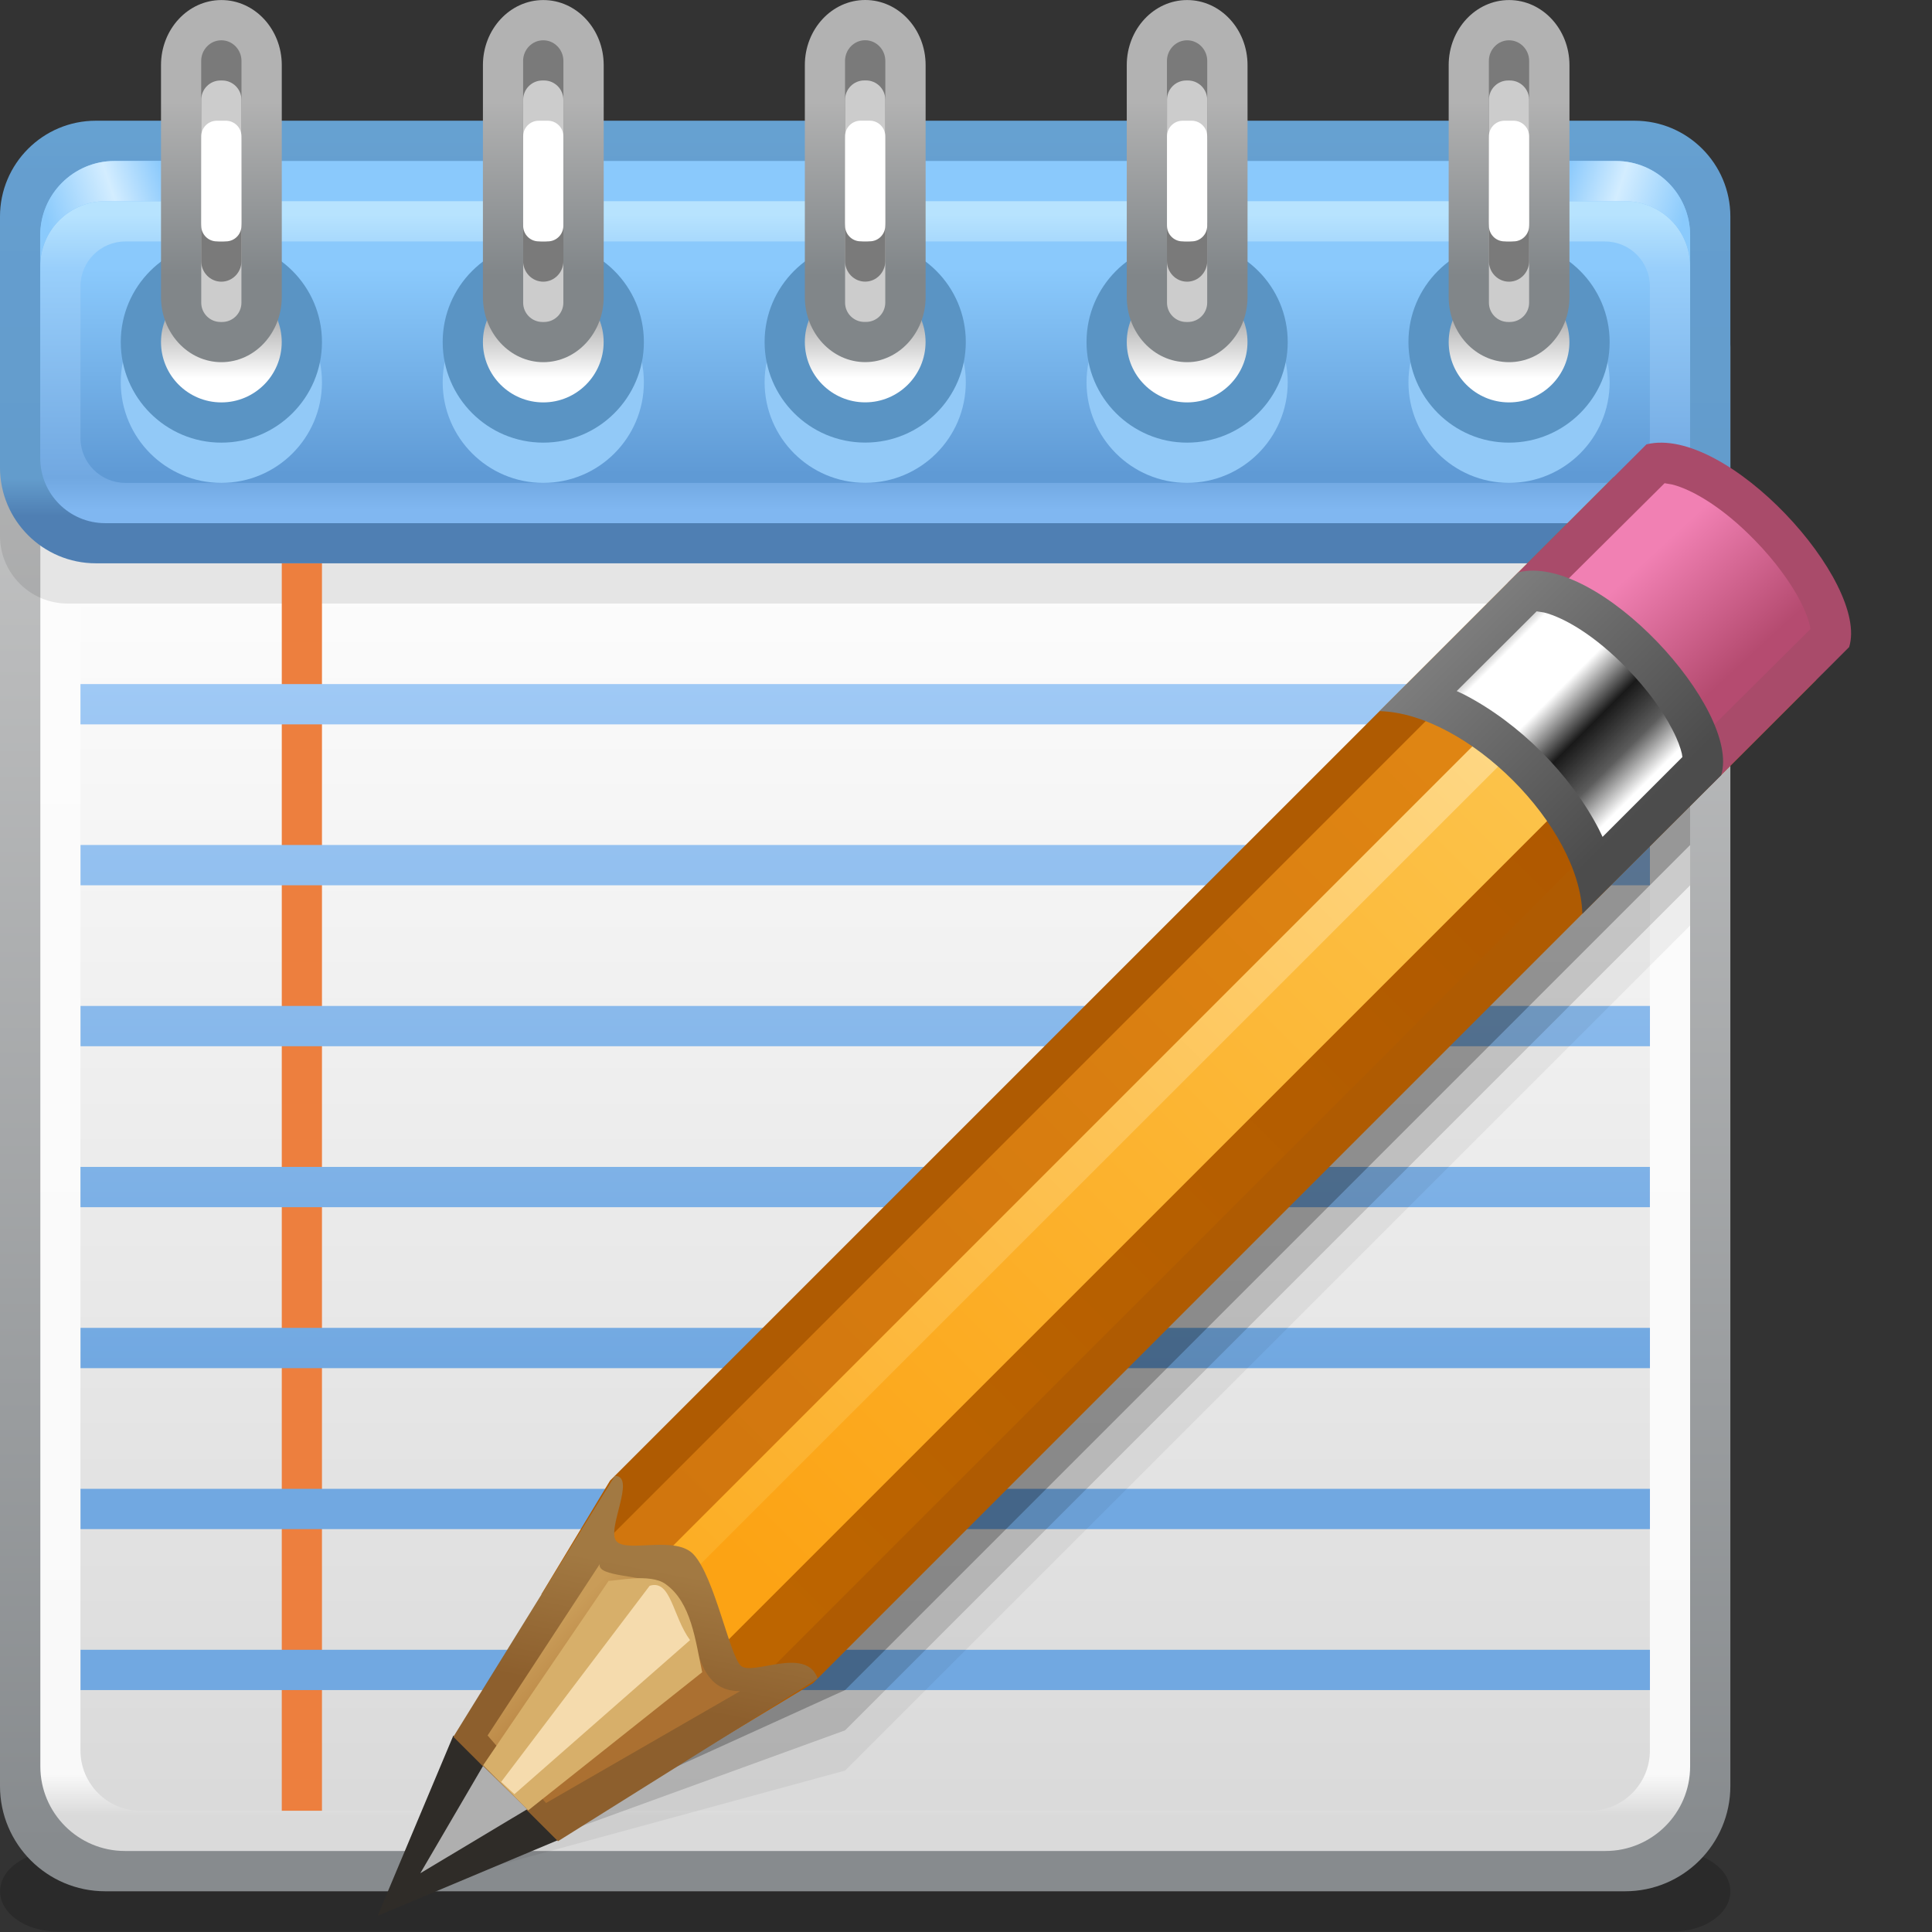 <?xml version="1.0" encoding="UTF-8" standalone="no"?>
<!-- Created with Inkscape (http://www.inkscape.org/) -->

<svg
   xmlns:dc="http://purl.org/dc/elements/1.1/"
   xmlns:cc="http://creativecommons.org/ns#"
   xmlns:rdf="http://www.w3.org/1999/02/22-rdf-syntax-ns#"
   xmlns:svg="http://www.w3.org/2000/svg"
   xmlns="http://www.w3.org/2000/svg"
   xmlns:sodipodi="http://sodipodi.sourceforge.net/DTD/sodipodi-0.dtd"
   xmlns:inkscape="http://www.inkscape.org/namespaces/inkscape"
   width="48"
   height="48"
   id="svg2"
   version="1.1"
   inkscape:version="0.48.3.1 r9886"
   sodipodi:docname="48.svg">
  <rect width="100%" height="100%" fill="#333333" stroke="none"/>
  <defs
     id="defs4">
    <linearGradient
       gradientTransform="matrix(-0.707,0.707,-0.707,-0.707,31.403,21.388)"
       y2="0"
       x2="4.156"
       y1="0"
       x1="0"
       gradientUnits="userSpaceOnUse"
       id="LinearGradient_28">
      <stop
         id="stop14756"
         stop-color="#ffffff"
         offset="0" />
      <stop
         id="stop14758"
         stop-color="#5c5c5c"
         offset="0.167" />
      <stop
         id="stop14760"
         stop-color="#191919"
         offset="0.357" />
      <stop
         id="stop14762"
         stop-color="#ffffff"
         offset="0.571" />
      <stop
         id="stop14764"
         stop-color="#ffffff"
         offset="0.854" />
      <stop
         id="stop14766"
         stop-color="#616161"
         offset="1" />
    </linearGradient>
    <linearGradient
       gradientTransform="matrix(0.707,-0.708,0.708,0.707,27.261,23.544)"
       y2="0"
       x2="4.752"
       y1="0"
       x1="0"
       gradientUnits="userSpaceOnUse"
       id="LinearGradient_27-13">
      <stop
         id="stop14751"
         stop-color="#7d7d7d"
         offset="0" />
      <stop
         id="stop14753"
         stop-color="#4c4c4c"
         offset="1" />
    </linearGradient>
    <linearGradient
       gradientTransform="matrix(0.677,-0.736,0.736,0.677,31.391,25.534)"
       y2="0"
       x2="2.644"
       y1="0"
       x1="0"
       gradientUnits="userSpaceOnUse"
       id="LinearGradient_26-4">
      <stop
         id="stop14746"
         stop-color="#f180b3"
         offset="0" />
      <stop
         id="stop14748"
         stop-color="#b54b70"
         offset="1" />
    </linearGradient>
    <linearGradient
       gradientTransform="matrix(-0.707,0.707,-0.707,-0.707,12.533,4.194)"
       y2="0"
       x2="2.081"
       y1="0"
       x1="0"
       gradientUnits="userSpaceOnUse"
       id="LinearGradient_25-5">
      <stop
         id="stop14741"
         stop-color="#ab7031"
         offset="0" />
      <stop
         id="stop14743"
         stop-color="#c99c58"
         offset="1" />
    </linearGradient>
    <linearGradient
       gradientTransform="matrix(-0.139,-0.99,0.983,-0.19,13.693,6.616)"
       y2="0"
       x2="2.466"
       y1="0"
       x1="0"
       gradientUnits="userSpaceOnUse"
       id="LinearGradient_24-2">
      <stop
         id="stop14736"
         stop-color="#a27942"
         offset="0" />
      <stop
         id="stop14738"
         stop-color="#8d5f2d"
         offset="1" />
    </linearGradient>
    <linearGradient
       gradientTransform="matrix(-0.707,-0.707,0.707,-0.707,31.204,26.094)"
       y2="0"
       x2="25.593"
       y1="0"
       x1="0"
       gradientUnits="userSpaceOnUse"
       id="LinearGradient_23-9">
      <stop
         id="stop14731"
         stop-color="#e38914"
         offset="0" />
      <stop
         id="stop14733"
         stop-color="#d1760e"
         offset="1" />
    </linearGradient>
    <linearGradient
       gradientTransform="translate(32.497,25.995)"
       y2="-19.091"
       x2="-19.093"
       y1="0"
       x1="0"
       gradientUnits="userSpaceOnUse"
       id="LinearGradient_22-5">
      <stop
         id="stop14726"
         stop-color="#ffe29c"
         offset="0" />
      <stop
         id="stop14728"
         stop-color="#fcad23"
         offset="1" />
    </linearGradient>
    <linearGradient
       gradientTransform="matrix(-0.708,-0.706,0.706,-0.708,33.144,25.449)"
       y2="0"
       x2="26.297"
       y1="0"
       x1="0"
       gradientUnits="userSpaceOnUse"
       id="LinearGradient_21-8">
      <stop
         id="stop14721"
         stop-color="#fccb58"
         offset="0" />
      <stop
         id="stop14723"
         stop-color="#fca314"
         offset="1" />
    </linearGradient>
    <linearGradient
       gradientTransform="matrix(-0.707,-0.707,0.707,-0.707,33.68,23.798)"
       y2="0"
       x2="25.873"
       y1="0"
       x1="0"
       gradientUnits="userSpaceOnUse"
       id="LinearGradient_20-4">
      <stop
         id="stop14716"
         stop-color="#ac5600"
         offset="0" />
      <stop
         id="stop14718"
         stop-color="#bd6500"
         offset="1" />
    </linearGradient>
    <linearGradient
       gradientTransform="translate(8.251,23.25)"
       y2="-12.75"
       x2="0"
       y1="0"
       x1="0"
       gradientUnits="userSpaceOnUse"
       id="LinearGradient_19-0">
      <stop
         id="stop14711"
         stop-color="#9fc9f5"
         offset="0" />
      <stop
         id="stop14713"
         stop-color="#71a8e1"
         offset="1" />
    </linearGradient>
    <linearGradient
       gradientTransform="matrix(0,-1,1,0,5.158,34.109)"
       y2="0"
       x2="3.239"
       y1="0"
       x1="0"
       gradientUnits="userSpaceOnUse"
       id="LinearGradient_18-41">
      <stop
         id="stop14706"
         stop-color="#b2b2b2"
         offset="0" />
      <stop
         id="stop14708"
         stop-color="#818689"
         offset="1" />
    </linearGradient>
    <linearGradient
       gradientTransform="translate(4.876,30.75)"
       y2="-1.799"
       x2="0"
       y1="0"
       x1="0"
       gradientUnits="userSpaceOnUse"
       id="LinearGradient_17-3">
      <stop
         id="stop14701"
         stop-color="#7f7f7f"
         offset="0" />
      <stop
         id="stop14703"
         stop-color="#ffffff"
         offset="1" />
    </linearGradient>
    <linearGradient
       gradientTransform="matrix(0,-1,1,0,11.158,34.109)"
       y2="0"
       x2="3.239"
       y1="0"
       x1="0"
       gradientUnits="userSpaceOnUse"
       id="LinearGradient_16-5">
      <stop
         id="stop14696"
         stop-color="#b2b2b2"
         offset="0" />
      <stop
         id="stop14698"
         stop-color="#818689"
         offset="1" />
    </linearGradient>
    <linearGradient
       gradientTransform="translate(10.876,30.75)"
       y2="-1.799"
       x2="0"
       y1="0"
       x1="0"
       gradientUnits="userSpaceOnUse"
       id="LinearGradient_15-90">
      <stop
         id="stop14691"
         stop-color="#7f7f7f"
         offset="0" />
      <stop
         id="stop14693"
         stop-color="#ffffff"
         offset="1" />
    </linearGradient>
    <linearGradient
       gradientTransform="matrix(0,-1,1,0,17.158,34.11)"
       y2="0"
       x2="3.239"
       y1="0"
       x1="0"
       gradientUnits="userSpaceOnUse"
       id="LinearGradient_14-07">
      <stop
         id="stop14686"
         stop-color="#b2b2b2"
         offset="0" />
      <stop
         id="stop14688"
         stop-color="#818689"
         offset="1" />
    </linearGradient>
    <linearGradient
       gradientTransform="translate(16.876,30.751)"
       y2="-1.799"
       x2="0"
       y1="0"
       x1="0"
       gradientUnits="userSpaceOnUse"
       id="LinearGradient_13-085">
      <stop
         id="stop14681"
         stop-color="#7f7f7f"
         offset="0" />
      <stop
         id="stop14683"
         stop-color="#ffffff"
         offset="1" />
    </linearGradient>
    <linearGradient
       gradientTransform="matrix(0,-1,1,0,23.158,34.109)"
       y2="0"
       x2="3.239"
       y1="0"
       x1="0"
       gradientUnits="userSpaceOnUse"
       id="LinearGradient_12-91">
      <stop
         id="stop14676"
         stop-color="#b2b2b2"
         offset="0" />
      <stop
         id="stop14678"
         stop-color="#818689"
         offset="1" />
    </linearGradient>
    <linearGradient
       gradientTransform="translate(22.876,30.75)"
       y2="-1.799"
       x2="0"
       y1="0"
       x1="0"
       gradientUnits="userSpaceOnUse"
       id="LinearGradient_11-25">
      <stop
         id="stop14671"
         stop-color="#7f7f7f"
         offset="0" />
      <stop
         id="stop14673"
         stop-color="#ffffff"
         offset="1" />
    </linearGradient>
    <linearGradient
       gradientTransform="matrix(0,-1,1,0,29.158,34.109)"
       y2="0"
       x2="3.239"
       y1="0"
       x1="0"
       gradientUnits="userSpaceOnUse"
       id="LinearGradient_10-2">
      <stop
         id="stop14666"
         stop-color="#b2b2b2"
         offset="0" />
      <stop
         id="stop14668"
         stop-color="#818689"
         offset="1" />
    </linearGradient>
    <linearGradient
       gradientTransform="translate(28.876,30.75)"
       y2="-1.799"
       x2="0"
       y1="0"
       x1="0"
       gradientUnits="userSpaceOnUse"
       id="LinearGradient_9-807">
      <stop
         id="stop14661"
         stop-color="#7f7f7f"
         offset="0" />
      <stop
         id="stop14663"
         stop-color="#ffffff"
         offset="1" />
    </linearGradient>
    <linearGradient
       gradientTransform="translate(30.001,33)"
       y2="-0.75"
       x2="2.25"
       y1="0"
       x1="0"
       gradientUnits="userSpaceOnUse"
       id="LinearGradient_8-52">
      <stop
         id="stop14654"
         stop-color="#8ac9fc"
         offset="0" />
      <stop
         id="stop14656"
         stop-color="#d3edff"
         offset="0.441" />
      <stop
         id="stop14658"
         stop-color="#8acafc"
         offset="1" />
    </linearGradient>
    <linearGradient
       gradientTransform="matrix(-0.949,-0.316,0.316,-0.949,3.749,33)"
       y2="0"
       x2="2.371"
       y1="0"
       x1="0"
       gradientUnits="userSpaceOnUse"
       id="LinearGradient_7-303">
      <stop
         id="stop14647"
         stop-color="#8ac9fc"
         offset="0" />
      <stop
         id="stop14649"
         stop-color="#d3edff"
         offset="0.441" />
      <stop
         id="stop14651"
         stop-color="#8acafc"
         offset="1" />
    </linearGradient>
    <linearGradient
       gradientTransform="matrix(0,-1,1,0,16.876,30.98)"
       y2="0"
       x2="3.808"
       y1="0"
       x1="0"
       gradientUnits="userSpaceOnUse"
       id="LinearGradient_6-36">
      <stop
         id="stop14642"
         stop-color="#8ac9fc"
         offset="0" />
      <stop
         id="stop14644"
         stop-color="#5f9ad5"
         offset="1" />
    </linearGradient>
    <linearGradient
       gradientTransform="matrix(0,-1,1,0,15.227,32.001)"
       y2="0"
       x2="5.503"
       y1="0"
       x1="0"
       gradientUnits="userSpaceOnUse"
       id="LinearGradient_5-482">
      <stop
         id="stop14633"
         stop-color="#b7e3fe"
         offset="0" />
      <stop
         id="stop14635"
         stop-color="#99cffb"
         offset="0.182" />
      <stop
         id="stop14637"
         stop-color="#71a8e1"
         offset="0.893" />
      <stop
         id="stop14639"
         stop-color="#80b7f1"
         offset="1" />
    </linearGradient>
    <linearGradient
       gradientTransform="matrix(0,-1,1,0,16.874,32.309)"
       y2="0"
       x2="5.08"
       y1="0"
       x1="0"
       gradientUnits="userSpaceOnUse"
       id="LinearGradient_4-17">
      <stop
         id="stop14628"
         stop-color="#8ac9fc"
         offset="0" />
      <stop
         id="stop14630"
         stop-color="#5f9ad5"
         offset="1" />
    </linearGradient>
    <linearGradient
       gradientTransform="matrix(0,-1,1,0,7.539,33.456)"
       y2="0"
       x2="7.073"
       y1="0"
       x1="0"
       gradientUnits="userSpaceOnUse"
       id="LinearGradient_3-22">
      <stop
         id="stop14619"
         stop-color="#66a1d1"
         offset="0" />
      <stop
         id="stop14621"
         stop-color="#659ecf"
         offset="0.102" />
      <stop
         id="stop14623"
         stop-color="#639ccc"
         offset="0.902" />
      <stop
         id="stop14625"
         stop-color="#4f7fb3"
         offset="1" />
    </linearGradient>
    <linearGradient
       gradientTransform="matrix(0,1,-1,0,8.902,2.511)"
       y2="0"
       x2="22.516"
       y1="0"
       x1="0"
       gradientUnits="userSpaceOnUse"
       id="LinearGradient_2-5">
      <stop
         id="stop14614"
         stop-color="#dadada"
         offset="0" />
      <stop
         id="stop14616"
         stop-color="#fcfcfc"
         offset="1" />
    </linearGradient>
    <linearGradient
       gradientTransform="matrix(0,1,-1,0,15.238,2.169)"
       y2="0"
       x2="22.457"
       y1="0"
       x1="0"
       gradientUnits="userSpaceOnUse"
       id="LinearGradient_1-15">
      <stop
         id="stop14607"
         stop-color="#dadada"
         offset="0" />
      <stop
         id="stop14609"
         stop-color="#f9f9f9"
         offset="3.37078645825386E-02" />
      <stop
         id="stop14611"
         stop-color="#fcfcfc"
         offset="1" />
    </linearGradient>
    <linearGradient
       gradientTransform="matrix(0,-1,1,0,13.201,32.075)"
       y2="0"
       x2="30.461"
       y1="0"
       x1="0"
       gradientUnits="userSpaceOnUse"
       id="LinearGradient-03">
      <stop
         id="stop14602"
         stop-color="#cccccc"
         offset="0" />
      <stop
         id="stop14604"
         stop-color="#878b8e"
         offset="1" />
    </linearGradient>
  </defs>
  <sodipodi:namedview
     id="base"
     pagecolor="#ffffff"
     bordercolor="#666666"
     borderopacity="1.0"
     inkscape:pageopacity="0.0"
     inkscape:pageshadow="2"
     inkscape:zoom="5.2161822"
     inkscape:cx="21.772085"
     inkscape:cy="27.02268"
     inkscape:document-units="px"
     inkscape:current-layer="layer1"
     showgrid="false"
     inkscape:snap-page="true"
     inkscape:snap-grids="false"
     inkscape:snap-to-guides="false"
     inkscape:window-width="995"
     inkscape:window-height="665"
     inkscape:window-x="386"
     inkscape:window-y="256"
     inkscape:window-maximized="0">
    <inkscape:grid
       type="xygrid"
       id="grid11920"
       empspacing="5"
       visible="true"
       enabled="true"
       snapvisiblegridlinesonly="true" />
  </sodipodi:namedview>
  <g
     inkscape:label="Layer 1"
     inkscape:groupmode="layer"
     id="layer1"
     transform="translate(0,-1004.362)">
    <g
       style="fill-rule:evenodd;stroke-width:0.501;stroke-linejoin:bevel;overflow:visible"
       id="g15067"
       transform="matrix(1.333,0,0,1.333,-1,1004.362)">
      <g
         transform="scale(1,-1)"
         font-size="16"
         id="Document"
         style="font-size:16px;fill:none;stroke:#000000;font-family:Times New Roman">
        <g
           transform="translate(0,-36)"
           id="Spread">
          <g
             id="MouseOff">
            <g
               id="Group"
               style="stroke:none">
              <g
                 id="Group_1">
                <path
                   id="path14773"
                   stroke-miterlimit="79.84"
                   d="m 0.752,0.75 0,-0.001 C 0.752,0.336 1.231,0 1.819,0 l 30.115,0 c 0.588,0 1.067,0.336 1.067,0.749 l 0,0.001 c 0,0.413 -0.479,0.749 -1.067,0.749 l -30.115,0 C 1.231,1.499 0.752,1.163 0.752,0.75 z"
                   inkscape:connector-curvature="0"
                   style="fill:#000000;fill-opacity:0.18;stroke-width:0.281;marker-start:none;marker-end:none" />
                <path
                   style="fill:url(#LinearGradient-03);stroke-width:0.122;marker-start:none;marker-end:none"
                   id="path14775"
                   stroke-miterlimit="79.84"
                   d="m 0.75,29.539 0,-26.827 C 0.75,1.629 1.629,0.75 2.712,0.75 l 28.327,0 c 1.083,0 1.962,0.879 1.962,1.962 l 0,26.827 c 0,1.083 -0.879,1.962 -1.962,1.962 l -28.327,0 c -1.083,0 -1.962,-0.879 -1.962,-1.962 z"
                   inkscape:connector-curvature="0" />
                <path
                   style="fill:url(#LinearGradient_1-15);stroke-width:0.122;marker-start:none;marker-end:none"
                   id="path14777"
                   stroke-miterlimit="79.84"
                   d="m 1.502,27.674 0,-24.597 c 0,-0.869 0.707,-1.576 1.576,-1.576 l 27.597,0 c 0.869,0 1.576,0.707 1.576,1.576 l 0,24.597 c 0,0.869 -0.707,1.576 -1.576,1.576 l -27.597,0 c -0.869,0 -1.576,-0.707 -1.576,-1.576 z"
                   inkscape:connector-curvature="0" />
                <path
                   style="fill:url(#LinearGradient_2-5);stroke-width:0.122;marker-start:none;marker-end:none"
                   id="path14779"
                   stroke-miterlimit="79.84"
                   d="m 2.25,28.877 0,-25.505 c 0,-0.619 0.504,-1.123 1.123,-1.123 l 27.005,0 c 0.619,0 1.123,0.504 1.123,1.123 l 0,25.505 C 31.501,29.496 30.997,30 30.378,30 L 3.373,30 C 2.754,30 2.25,29.496 2.25,28.877 z"
                   inkscape:connector-curvature="0" />
                <path
                   id="path14781"
                   stroke-miterlimit="79.84"
                   d="m 0.75,28.739 0,-2.727 c 0,-0.696 0.565,-1.261 1.261,-1.261 l 29.729,0 c 0.696,0 1.261,0.565 1.261,1.261 l 0,2.727 C 33.001,29.435 32.436,30 31.74,30 L 2.011,30 C 1.315,30 0.75,29.435 0.75,28.739 z"
                   inkscape:connector-curvature="0"
                   style="fill:#000000;fill-opacity:0.09;stroke-width:0.122;marker-start:none;marker-end:none" />
                <path
                   style="fill:url(#LinearGradient_3-22);stroke-width:0.122;marker-start:none;marker-end:none"
                   id="path14783"
                   stroke-miterlimit="79.84"
                   d="m 0.75,31.964 0,-4.677 c 0,-0.985 0.801,-1.786 1.786,-1.786 l 28.679,0 c 0.985,0 1.786,0.801 1.786,1.786 l 0,4.677 c 0,0.985 -0.801,1.786 -1.786,1.786 l -28.679,0 C 1.551,33.75 0.75,32.949 0.75,31.964 z"
                   inkscape:connector-curvature="0" />
                <path
                   style="fill:url(#LinearGradient_4-17);stroke-width:0.122;marker-start:none;marker-end:none"
                   id="path14785"
                   stroke-miterlimit="79.84"
                   d="m 1.502,31.614 0,-3.227 c 0,-0.765 0.621,-1.386 1.386,-1.386 l 27.977,0 c 0.765,0 1.386,0.621 1.386,1.386 l 0,3.227 C 32.251,32.379 31.63,33 30.865,33 L 2.888,33 C 2.123,33 1.502,32.379 1.502,31.614 z"
                   inkscape:connector-curvature="0" />
                <path
                   style="fill:url(#LinearGradient_5-482);stroke-width:0.122;marker-start:none;marker-end:none"
                   id="path14787"
                   stroke-miterlimit="79.84"
                   d="m 1.5,31.038 0,-3.577 c 0,-0.669 0.543,-1.212 1.212,-1.212 l 28.327,0 c 0.669,0 1.212,0.543 1.212,1.212 l 0,3.577 c 0,0.669 -0.543,1.212 -1.212,1.212 l -28.327,0 C 2.043,32.25 1.5,31.707 1.5,31.038 z"
                   inkscape:connector-curvature="0" />
                <path
                   style="fill:url(#LinearGradient_6-36);stroke-width:0.122;marker-start:none;marker-end:none"
                   id="path14789"
                   stroke-miterlimit="79.84"
                   d="m 2.25,30.663 0,-2.827 C 2.25,27.375 2.625,27 3.086,27 l 27.579,0 c 0.461,0 0.836,0.375 0.836,0.836 l 0,2.827 c 0,0.461 -0.375,0.836 -0.836,0.836 l -27.579,0 c -0.461,0 -0.836,-0.375 -0.836,-0.836 z"
                   inkscape:connector-curvature="0" />
                <path
                   style="fill:url(#LinearGradient_7-303);stroke-width:0.122;marker-start:none;marker-end:none"
                   id="path14791"
                   stroke-miterlimit="79.84"
                   d="m 2.711,32.25 3.287,0 0,0.75 -3.113,0 C 2.12,33 1.499,32.379 1.499,31.614 l 0,-0.576 c 0,0.669 0.543,1.212 1.212,1.212 z"
                   inkscape:connector-curvature="0" />
                <path
                   style="fill:url(#LinearGradient_8-52);stroke-width:0.122;marker-start:none;marker-end:none"
                   id="path14793"
                   stroke-miterlimit="79.84"
                   d="m 31.039,32.25 -3.287,0 0,0.75 3.113,0 c 0.765,0 1.386,-0.621 1.386,-1.386 l 0,-0.576 c 0,0.669 -0.543,1.212 -1.212,1.212 z"
                   inkscape:connector-curvature="0" />
                <g
                   id="Group_2">
                  <path
                     id="path14796"
                     stroke-miterlimit="79.84"
                     d="m 28.876,30.75 c 1.035,0 1.875,-0.84 1.875,-1.875 0,-1.035 -0.84,-1.875 -1.875,-1.875 -1.035,0 -1.875,0.84 -1.875,1.875 0,1.035 0.84,1.875 1.875,1.875 z"
                     inkscape:connector-curvature="0"
                     style="fill:#92c9f7;stroke-width:0.221;marker-start:none;marker-end:none" />
                  <path
                     id="path14798"
                     stroke-miterlimit="79.84"
                     d="m 28.876,31.5 c 1.035,0 1.875,-0.84 1.875,-1.875 0,-1.035 -0.84,-1.875 -1.875,-1.875 -1.035,0 -1.875,0.84 -1.875,1.875 0,1.035 0.84,1.875 1.875,1.875 z"
                     inkscape:connector-curvature="0"
                     style="fill:#5a94c4;stroke-width:0.221;marker-start:none;marker-end:none" />
                  <path
                     style="fill:url(#LinearGradient_9-807);stroke-width:0.245;marker-start:none;marker-end:none"
                     id="path14800"
                     stroke-miterlimit="79.84"
                     d="m 28.876,30.75 c 0.621,0 1.125,-0.504 1.125,-1.125 0,-0.621 -0.504,-1.125 -1.125,-1.125 -0.621,0 -1.125,0.504 -1.125,1.125 0,0.621 0.504,1.125 1.125,1.125 z"
                     inkscape:connector-curvature="0" />
                  <path
                     style="fill:url(#LinearGradient_10-2);stroke-width:1.416;marker-start:none;marker-end:none"
                     id="path14802"
                     stroke-miterlimit="79.84"
                     d="m 27.751,34.786 0,-4.323 c 0,-0.669 0.504,-1.213 1.125,-1.213 l 10e-4,0 c 0.621,0 1.125,0.544 1.125,1.213 l 0,4.323 c 0,0.669 -0.504,1.213 -1.125,1.213 l -10e-4,0 c -0.621,0 -1.125,-0.544 -1.125,-1.213 z"
                     inkscape:connector-curvature="0" />
                  <path
                     id="path14804"
                     stroke-miterlimit="79.84"
                     d="m 28.501,33.391 0,-3.033 c 0,-0.198 0.161,-0.359 0.359,-0.359 l 0.031,0 c 0.198,0 0.359,0.161 0.359,0.359 l 0,3.033 c 0,0.198 -0.161,0.359 -0.359,0.359 l -0.031,0 c -0.198,0 -0.359,-0.161 -0.359,-0.359 z"
                     inkscape:connector-curvature="0"
                     style="fill:#cccccc;stroke-width:1.416;marker-start:none;marker-end:none" />
                  <path
                     id="path14806"
                     stroke-miterlimit="79.84"
                     d="m 28.5,34.864 0,-3.729 c 0,-0.212 0.168,-0.385 0.375,-0.385 l 0.001,0 c 0.207,0 0.375,0.173 0.375,0.385 l 0,3.729 c 0,0.212 -0.168,0.385 -0.375,0.385 l -0.001,0 c -0.207,0 -0.375,-0.173 -0.375,-0.385 z"
                     inkscape:connector-curvature="0"
                     style="fill:#7a7a7a;stroke-width:1.416;marker-start:none;marker-end:none" />
                  <path
                     id="path14808"
                     stroke-miterlimit="79.84"
                     d="m 28.501,34.141 0,-2.283 c 0,-0.198 0.161,-0.359 0.359,-0.359 l 0.031,0 c 0.198,0 0.359,0.161 0.359,0.359 l 0,2.283 c 0,0.198 -0.161,0.359 -0.359,0.359 l -0.031,0 c -0.198,0 -0.359,-0.161 -0.359,-0.359 z"
                     inkscape:connector-curvature="0"
                     style="fill:#cccccc;stroke-width:1.416;marker-start:none;marker-end:none" />
                  <path
                     id="path14810"
                     stroke-miterlimit="79.84"
                     d="m 28.501,33.46 0,-1.669 c 0,-0.16 0.13,-0.29 0.29,-0.29 l 0.169,0 c 0.16,0 0.29,0.13 0.29,0.29 l 0,1.669 c 0,0.16 -0.13,0.29 -0.29,0.29 l -0.169,0 c -0.16,0 -0.29,-0.13 -0.29,-0.29 z"
                     inkscape:connector-curvature="0"
                     style="fill:#ffffff;stroke-width:1.416;marker-start:none;marker-end:none" />
                </g>
                <g
                   id="Group_3">
                  <path
                     id="path14813"
                     stroke-miterlimit="79.84"
                     d="m 22.876,30.75 c 1.035,0 1.875,-0.84 1.875,-1.875 0,-1.035 -0.84,-1.875 -1.875,-1.875 -1.035,0 -1.875,0.84 -1.875,1.875 0,1.035 0.84,1.875 1.875,1.875 z"
                     inkscape:connector-curvature="0"
                     style="fill:#92c9f7;stroke-width:0.221;marker-start:none;marker-end:none" />
                  <path
                     id="path14815"
                     stroke-miterlimit="79.84"
                     d="m 22.876,31.5 c 1.035,0 1.875,-0.84 1.875,-1.875 0,-1.035 -0.84,-1.875 -1.875,-1.875 -1.035,0 -1.875,0.84 -1.875,1.875 0,1.035 0.84,1.875 1.875,1.875 z"
                     inkscape:connector-curvature="0"
                     style="fill:#5a94c4;stroke-width:0.221;marker-start:none;marker-end:none" />
                  <path
                     style="fill:url(#LinearGradient_11-25);stroke-width:0.245;marker-start:none;marker-end:none"
                     id="path14817"
                     stroke-miterlimit="79.84"
                     d="m 22.876,30.75 c 0.621,0 1.125,-0.504 1.125,-1.125 0,-0.621 -0.504,-1.125 -1.125,-1.125 -0.621,0 -1.125,0.504 -1.125,1.125 0,0.621 0.504,1.125 1.125,1.125 z"
                     inkscape:connector-curvature="0" />
                  <path
                     style="fill:url(#LinearGradient_12-91);stroke-width:1.416;marker-start:none;marker-end:none"
                     id="path14819"
                     stroke-miterlimit="79.84"
                     d="m 21.751,34.786 0,-4.323 c 0,-0.669 0.504,-1.213 1.125,-1.213 l 10e-4,0 c 0.621,0 1.125,0.544 1.125,1.213 l 0,4.323 c 0,0.669 -0.504,1.213 -1.125,1.213 l -10e-4,0 c -0.621,0 -1.125,-0.544 -1.125,-1.213 z"
                     inkscape:connector-curvature="0" />
                  <path
                     id="path14821"
                     stroke-miterlimit="79.84"
                     d="m 22.501,33.391 0,-3.033 c 0,-0.198 0.161,-0.359 0.359,-0.359 l 0.031,0 c 0.198,0 0.359,0.161 0.359,0.359 l 0,3.033 c 0,0.198 -0.161,0.359 -0.359,0.359 l -0.031,0 c -0.198,0 -0.359,-0.161 -0.359,-0.359 z"
                     inkscape:connector-curvature="0"
                     style="fill:#cccccc;stroke-width:1.416;marker-start:none;marker-end:none" />
                  <path
                     id="path14823"
                     stroke-miterlimit="79.84"
                     d="m 22.5,34.864 0,-3.729 c 0,-0.212 0.168,-0.385 0.375,-0.385 l 0.001,0 c 0.207,0 0.375,0.173 0.375,0.385 l 0,3.729 c 0,0.212 -0.168,0.385 -0.375,0.385 l -0.001,0 c -0.207,0 -0.375,-0.173 -0.375,-0.385 z"
                     inkscape:connector-curvature="0"
                     style="fill:#7a7a7a;stroke-width:1.416;marker-start:none;marker-end:none" />
                  <path
                     id="path14825"
                     stroke-miterlimit="79.84"
                     d="m 22.501,34.141 0,-2.283 c 0,-0.198 0.161,-0.359 0.359,-0.359 l 0.031,0 c 0.198,0 0.359,0.161 0.359,0.359 l 0,2.283 c 0,0.198 -0.161,0.359 -0.359,0.359 l -0.031,0 c -0.198,0 -0.359,-0.161 -0.359,-0.359 z"
                     inkscape:connector-curvature="0"
                     style="fill:#cccccc;stroke-width:1.416;marker-start:none;marker-end:none" />
                  <path
                     id="path14827"
                     stroke-miterlimit="79.84"
                     d="m 22.501,33.46 0,-1.669 c 0,-0.16 0.13,-0.29 0.29,-0.29 l 0.169,0 c 0.16,0 0.29,0.13 0.29,0.29 l 0,1.669 c 0,0.16 -0.13,0.29 -0.29,0.29 l -0.169,0 c -0.16,0 -0.29,-0.13 -0.29,-0.29 z"
                     inkscape:connector-curvature="0"
                     style="fill:#ffffff;stroke-width:1.416;marker-start:none;marker-end:none" />
                </g>
                <g
                   id="Group_4">
                  <path
                     id="path14830"
                     stroke-miterlimit="79.84"
                     d="m 16.876,30.751 c 1.035,0 1.875,-0.84 1.875,-1.875 0,-1.035 -0.84,-1.875 -1.875,-1.875 -1.035,0 -1.875,0.84 -1.875,1.875 0,1.035 0.84,1.875 1.875,1.875 z"
                     inkscape:connector-curvature="0"
                     style="fill:#92c9f7;stroke-width:0.221;marker-start:none;marker-end:none" />
                  <path
                     id="path14832"
                     stroke-miterlimit="79.84"
                     d="m 16.876,31.501 c 1.035,0 1.875,-0.84 1.875,-1.875 0,-1.035 -0.84,-1.875 -1.875,-1.875 -1.035,0 -1.875,0.84 -1.875,1.875 0,1.035 0.84,1.875 1.875,1.875 z"
                     inkscape:connector-curvature="0"
                     style="fill:#5a94c4;stroke-width:0.221;marker-start:none;marker-end:none" />
                  <path
                     style="fill:url(#LinearGradient_13-085);stroke-width:0.245;marker-start:none;marker-end:none"
                     id="path14834"
                     stroke-miterlimit="79.84"
                     d="m 16.876,30.751 c 0.621,0 1.125,-0.504 1.125,-1.125 0,-0.621 -0.504,-1.125 -1.125,-1.125 -0.621,0 -1.125,0.504 -1.125,1.125 0,0.621 0.504,1.125 1.125,1.125 z"
                     inkscape:connector-curvature="0" />
                  <path
                     style="fill:url(#LinearGradient_14-07);stroke-width:1.416;marker-start:none;marker-end:none"
                     id="path14836"
                     stroke-miterlimit="79.84"
                     d="m 15.751,34.787 0,-4.323 c 0,-0.669 0.504,-1.213 1.125,-1.213 l 10e-4,0 c 0.621,0 1.125,0.544 1.125,1.213 l 0,4.323 c 0,0.669 -0.504,1.213 -1.125,1.213 l -10e-4,0 c -0.621,0 -1.125,-0.544 -1.125,-1.213 z"
                     inkscape:connector-curvature="0" />
                  <path
                     id="path14838"
                     stroke-miterlimit="79.84"
                     d="m 16.501,33.392 0,-3.033 C 16.501,30.161 16.662,30 16.86,30 l 0.031,0 c 0.198,0 0.359,0.161 0.359,0.359 l 0,3.033 c 0,0.198 -0.161,0.359 -0.359,0.359 l -0.031,0 c -0.198,0 -0.359,-0.161 -0.359,-0.359 z"
                     inkscape:connector-curvature="0"
                     style="fill:#cccccc;stroke-width:1.416;marker-start:none;marker-end:none" />
                  <path
                     id="path14840"
                     stroke-miterlimit="79.84"
                     d="m 16.5,34.865 0,-3.729 c 0,-0.212 0.168,-0.385 0.375,-0.385 l 0.001,0 c 0.207,0 0.375,0.173 0.375,0.385 l 0,3.729 c 0,0.212 -0.168,0.385 -0.375,0.385 l -0.001,0 c -0.207,0 -0.375,-0.173 -0.375,-0.385 z"
                     inkscape:connector-curvature="0"
                     style="fill:#7a7a7a;stroke-width:1.416;marker-start:none;marker-end:none" />
                  <path
                     id="path14842"
                     stroke-miterlimit="79.84"
                     d="m 16.501,34.142 0,-2.283 c 0,-0.198 0.161,-0.359 0.359,-0.359 l 0.031,0 c 0.198,0 0.359,0.161 0.359,0.359 l 0,2.283 c 0,0.198 -0.161,0.359 -0.359,0.359 l -0.031,0 c -0.198,0 -0.359,-0.161 -0.359,-0.359 z"
                     inkscape:connector-curvature="0"
                     style="fill:#cccccc;stroke-width:1.416;marker-start:none;marker-end:none" />
                  <path
                     id="path14844"
                     stroke-miterlimit="79.84"
                     d="m 16.501,33.461 0,-1.669 c 0,-0.16 0.13,-0.29 0.29,-0.29 l 0.169,0 c 0.16,0 0.29,0.13 0.29,0.29 l 0,1.669 c 0,0.16 -0.13,0.29 -0.29,0.29 l -0.169,0 c -0.16,0 -0.29,-0.13 -0.29,-0.29 z"
                     inkscape:connector-curvature="0"
                     style="fill:#ffffff;stroke-width:1.416;marker-start:none;marker-end:none" />
                </g>
                <g
                   id="Group_5">
                  <path
                     id="path14847"
                     stroke-miterlimit="79.84"
                     d="m 10.876,30.75 c 1.035,0 1.875,-0.84 1.875,-1.875 0,-1.035 -0.84,-1.875 -1.875,-1.875 -1.035,0 -1.875,0.84 -1.875,1.875 0,1.035 0.84,1.875 1.875,1.875 z"
                     inkscape:connector-curvature="0"
                     style="fill:#92c9f7;stroke-width:0.221;marker-start:none;marker-end:none" />
                  <path
                     id="path14849"
                     stroke-miterlimit="79.84"
                     d="m 10.876,31.5 c 1.035,0 1.875,-0.84 1.875,-1.875 0,-1.035 -0.84,-1.875 -1.875,-1.875 -1.035,0 -1.875,0.84 -1.875,1.875 0,1.035 0.84,1.875 1.875,1.875 z"
                     inkscape:connector-curvature="0"
                     style="fill:#5a94c4;stroke-width:0.221;marker-start:none;marker-end:none" />
                  <path
                     style="fill:url(#LinearGradient_15-90);stroke-width:0.245;marker-start:none;marker-end:none"
                     id="path14851"
                     stroke-miterlimit="79.84"
                     d="m 10.876,30.75 c 0.621,0 1.125,-0.504 1.125,-1.125 0,-0.621 -0.504,-1.125 -1.125,-1.125 -0.621,0 -1.125,0.504 -1.125,1.125 0,0.621 0.504,1.125 1.125,1.125 z"
                     inkscape:connector-curvature="0" />
                  <path
                     style="fill:url(#LinearGradient_16-5);stroke-width:1.416;marker-start:none;marker-end:none"
                     id="path14853"
                     stroke-miterlimit="79.84"
                     d="m 9.751,34.786 0,-4.323 c 0,-0.669 0.504,-1.213 1.125,-1.213 l 0.001,0 c 0.621,0 1.125,0.544 1.125,1.213 l 0,4.323 c 0,0.669 -0.504,1.213 -1.125,1.213 l -0.001,0 c -0.621,0 -1.125,-0.544 -1.125,-1.213 z"
                     inkscape:connector-curvature="0" />
                  <path
                     id="path14855"
                     stroke-miterlimit="79.84"
                     d="m 10.501,33.391 0,-3.033 c 0,-0.198 0.161,-0.359 0.359,-0.359 l 0.031,0 c 0.198,0 0.359,0.161 0.359,0.359 l 0,3.033 c 0,0.198 -0.161,0.359 -0.359,0.359 l -0.031,0 c -0.198,0 -0.359,-0.161 -0.359,-0.359 z"
                     inkscape:connector-curvature="0"
                     style="fill:#cccccc;stroke-width:1.416;marker-start:none;marker-end:none" />
                  <path
                     id="path14857"
                     stroke-miterlimit="79.84"
                     d="m 10.5,34.864 0,-3.729 c 0,-0.212 0.168,-0.385 0.375,-0.385 l 10e-4,0 c 0.207,0 0.375,0.173 0.375,0.385 l 0,3.729 c 0,0.212 -0.168,0.385 -0.375,0.385 l -10e-4,0 c -0.207,0 -0.375,-0.173 -0.375,-0.385 z"
                     inkscape:connector-curvature="0"
                     style="fill:#7a7a7a;stroke-width:1.416;marker-start:none;marker-end:none" />
                  <path
                     id="path14859"
                     stroke-miterlimit="79.84"
                     d="m 10.501,34.141 0,-2.283 c 0,-0.198 0.161,-0.359 0.359,-0.359 l 0.031,0 c 0.198,0 0.359,0.161 0.359,0.359 l 0,2.283 c 0,0.198 -0.161,0.359 -0.359,0.359 l -0.031,0 c -0.198,0 -0.359,-0.161 -0.359,-0.359 z"
                     inkscape:connector-curvature="0"
                     style="fill:#cccccc;stroke-width:1.416;marker-start:none;marker-end:none" />
                  <path
                     id="path14861"
                     stroke-miterlimit="79.84"
                     d="m 10.501,33.46 0,-1.669 c 0,-0.16 0.13,-0.29 0.29,-0.29 l 0.169,0 c 0.16,0 0.29,0.13 0.29,0.29 l 0,1.669 c 0,0.16 -0.13,0.29 -0.29,0.29 l -0.169,0 c -0.16,0 -0.29,-0.13 -0.29,-0.29 z"
                     inkscape:connector-curvature="0"
                     style="fill:#ffffff;stroke-width:1.416;marker-start:none;marker-end:none" />
                </g>
                <g
                   id="Group_6">
                  <path
                     id="path14864"
                     stroke-miterlimit="79.84"
                     d="m 4.876,30.75 c 1.035,0 1.875,-0.84 1.875,-1.875 C 6.751,27.84 5.911,27 4.876,27 c -1.035,0 -1.875,0.84 -1.875,1.875 0,1.035 0.84,1.875 1.875,1.875 z"
                     inkscape:connector-curvature="0"
                     style="fill:#92c9f7;stroke-width:0.221;marker-start:none;marker-end:none" />
                  <path
                     id="path14866"
                     stroke-miterlimit="79.84"
                     d="m 4.876,31.5 c 1.035,0 1.875,-0.84 1.875,-1.875 0,-1.035 -0.84,-1.875 -1.875,-1.875 -1.035,0 -1.875,0.84 -1.875,1.875 0,1.035 0.84,1.875 1.875,1.875 z"
                     inkscape:connector-curvature="0"
                     style="fill:#5a94c4;stroke-width:0.221;marker-start:none;marker-end:none" />
                  <path
                     style="fill:url(#LinearGradient_17-3);stroke-width:0.245;marker-start:none;marker-end:none"
                     id="path14868"
                     stroke-miterlimit="79.84"
                     d="m 4.876,30.75 c 0.621,0 1.125,-0.504 1.125,-1.125 0,-0.621 -0.504,-1.125 -1.125,-1.125 -0.621,0 -1.125,0.504 -1.125,1.125 0,0.621 0.504,1.125 1.125,1.125 z"
                     inkscape:connector-curvature="0" />
                  <path
                     style="fill:url(#LinearGradient_18-41);stroke-width:1.416;marker-start:none;marker-end:none"
                     id="path14870"
                     stroke-miterlimit="79.84"
                     d="m 3.751,34.786 0,-4.323 c 0,-0.669 0.504,-1.213 1.125,-1.213 l 10e-4,0 c 0.621,0 1.125,0.544 1.125,1.213 l 0,4.323 c 0,0.669 -0.504,1.213 -1.125,1.213 l -10e-4,0 c -0.621,0 -1.125,-0.544 -1.125,-1.213 z"
                     inkscape:connector-curvature="0" />
                  <path
                     id="path14872"
                     stroke-miterlimit="79.84"
                     d="m 4.501,33.391 0,-3.033 c 0,-0.198 0.161,-0.359 0.359,-0.359 l 0.031,0 c 0.198,0 0.359,0.161 0.359,0.359 l 0,3.033 c 0,0.198 -0.161,0.359 -0.359,0.359 l -0.031,0 c -0.198,0 -0.359,-0.161 -0.359,-0.359 z"
                     inkscape:connector-curvature="0"
                     style="fill:#cccccc;stroke-width:1.416;marker-start:none;marker-end:none" />
                  <path
                     id="path14874"
                     stroke-miterlimit="79.84"
                     d="m 4.5,34.864 0,-3.729 c 0,-0.212 0.168,-0.385 0.375,-0.385 l 0.001,0 c 0.207,0 0.375,0.173 0.375,0.385 l 0,3.729 c 0,0.212 -0.168,0.385 -0.375,0.385 l -0.001,0 C 4.668,35.249 4.5,35.076 4.5,34.864 z"
                     inkscape:connector-curvature="0"
                     style="fill:#7a7a7a;stroke-width:1.416;marker-start:none;marker-end:none" />
                  <path
                     id="path14876"
                     stroke-miterlimit="79.84"
                     d="m 4.501,34.141 0,-2.283 c 0,-0.198 0.161,-0.359 0.359,-0.359 l 0.031,0 c 0.198,0 0.359,0.161 0.359,0.359 l 0,2.283 c 0,0.198 -0.161,0.359 -0.359,0.359 l -0.031,0 c -0.198,0 -0.359,-0.161 -0.359,-0.359 z"
                     inkscape:connector-curvature="0"
                     style="fill:#cccccc;stroke-width:1.416;marker-start:none;marker-end:none" />
                  <path
                     id="path14878"
                     stroke-miterlimit="79.84"
                     d="m 4.501,33.46 0,-1.669 c 0,-0.16 0.13,-0.29 0.29,-0.29 l 0.169,0 c 0.16,0 0.29,0.13 0.29,0.29 l 0,1.669 c 0,0.16 -0.13,0.29 -0.29,0.29 l -0.169,0 c -0.16,0 -0.29,-0.13 -0.29,-0.29 z"
                     inkscape:connector-curvature="0"
                     style="fill:#ffffff;stroke-width:1.416;marker-start:none;marker-end:none" />
                </g>
              </g>
              <path
                 id="path14880"
                 stroke-miterlimit="79.84"
                 d="m 6.002,25.5 0,-23.249 0.749,0 0,23.249 -0.749,0 z"
                 inkscape:connector-curvature="0"
                 style="fill:#ed7f3e;stroke-width:0.281;marker-start:none;marker-end:none" />
              <path
                 style="fill:url(#LinearGradient_19-0);stroke-width:0.281;marker-start:none;marker-end:none"
                 id="path14882"
                 stroke-miterlimit="79.84"
                 d="m 2.251,4.5 0,0.751 29.251,0 0,-0.751 -29.251,0 z m 0,3 0,0.751 29.251,0 0,-0.751 -29.251,0 z m 0,3 0,0.751 29.251,0 0,-0.751 -29.251,0 z m -10e-4,3 0,0.751 29.251,0 0,-0.751 -29.251,0 z m 10e-4,3 0,0.751 29.251,0 0,-0.751 -29.251,0 z m 0,3 0,0.751 29.251,0 0,-0.751 -29.251,0 z m -10e-4,2.999 0,0.751 29.251,0 0,-0.751 -29.251,0 z"
                 inkscape:connector-curvature="0" />
              <path
                 id="path14884"
                 stroke-miterlimit="79.84"
                 d="m 8.251,0.75 24,21.75 0,-3.75 L 16.501,3 8.251,0.75 z"
                 inkscape:connector-curvature="0"
                 style="fill:#000000;fill-opacity:0.055;stroke-width:0.1;marker-start:none;marker-end:none" />
              <path
                 id="path14886"
                 stroke-miterlimit="79.84"
                 d="m 8.251,0.75 24,21.75 0,-3 -15.75,-15.75 -8.25,-3 z"
                 inkscape:connector-curvature="0"
                 style="fill:#000000;fill-opacity:0.145;stroke-width:0.1;marker-start:none;marker-end:none" />
              <path
                 id="path14888"
                 stroke-miterlimit="79.84"
                 d="m 8.251,0.75 24,21 0,-1.5 L 16.501,4.5 8.251,0.75 z"
                 inkscape:connector-curvature="0"
                 style="fill:#000000;fill-opacity:0.255;stroke-width:0.1;marker-start:none;marker-end:none" />
              <g
                 id="Group_7">
                <path
                   id="path14891"
                   stroke-miterlimit="79.84"
                   d="M 12.121,8.405 30.824,27.107 34.601,23.328 15.899,4.625 13.782,3.344 l -2.941,2.941 1.28,2.12 z"
                   inkscape:connector-curvature="0"
                   style="fill:#af5b02;stroke-width:0.067;marker-start:none;marker-end:none" />
                <path
                   style="fill:url(#LinearGradient_20-4);stroke-width:0.067;marker-start:none;marker-end:none"
                   id="path14893"
                   stroke-miterlimit="79.84"
                   d="M 34.375,25.488 13.892,5.003 C 13.809,4.708 14.106,4.817 15.009,4.784 l 20.008,20.008 -0.642,0.696 z"
                   inkscape:connector-curvature="0" />
                <path
                   style="fill:url(#LinearGradient_21-8);stroke-width:0.067;marker-start:none;marker-end:none"
                   id="path14895"
                   stroke-miterlimit="79.84"
                   d="M 33.342,26.84 12.66,6.157 13.853,4.964 34.536,25.647 33.342,26.84 z"
                   inkscape:connector-curvature="0" />
                <path
                   id="path14897"
                   stroke-miterlimit="79.84"
                   d="M 9.2,3.653 7.788,0.292 11.149,1.703 9.2,3.653 z"
                   inkscape:connector-curvature="0"
                   style="fill:#2f2c28;stroke-width:0.067;marker-start:none;marker-end:none" />
                <path
                   style="fill:url(#LinearGradient_22-5);stroke-width:0.067;marker-start:none;marker-end:none"
                   id="path14899"
                   stroke-miterlimit="79.84"
                   d="M 12.812,5.853 33.615,26.655 33.092,27.107 12.291,6.306 12.812,5.853 z"
                   inkscape:connector-curvature="0" />
                <path
                   style="fill:url(#LinearGradient_23-9);stroke-width:0.067;marker-start:none;marker-end:none"
                   id="path14901"
                   stroke-miterlimit="79.84"
                   d="M 32.894,26.79 12.411,6.307 C 12.116,6.222 12.11,6.409 12.078,7.313 l 19.686,19.689 1.13,-0.212 z"
                   inkscape:connector-curvature="0" />
                <path
                   style="fill:url(#LinearGradient_24-2);stroke-width:0.067;marker-start:none;marker-end:none"
                   id="path14903"
                   stroke-miterlimit="79.84"
                   d="M 11.15,1.683 9.2,3.629 12.211,8.494 c 0.41,-0.011 -0.176,-1.016 0.034,-1.226 0.209,-0.211 1.103,0.122 1.436,-0.244 0.387,-0.423 0.663,-1.857 0.874,-2.067 0.21,-0.208 1.214,0.377 1.436,-0.242 L 11.15,1.683 z"
                   inkscape:connector-curvature="0" />
                <path
                   style="fill:url(#LinearGradient_25-5);stroke-width:0.067;marker-start:none;marker-end:none"
                   id="path14905"
                   stroke-miterlimit="79.84"
                   d="m 9.838,3.654 2.091,3.195 c -0.06,-0.243 0.805,-0.202 1.164,-0.388 0.786,-0.404 0.388,-1.989 1.453,-1.98 L 10.927,2.395 9.838,3.654 z"
                   inkscape:connector-curvature="0" />
                <path
                   id="path14907"
                   stroke-miterlimit="79.84"
                   d="m 9.755,3.098 2.339,3.438 c 0.131,-0.005 0.771,0.146 1.058,-0.058 0.485,-0.343 0.558,-1.054 0.686,-1.645 l -3.243,-2.575 -0.84,0.84 z"
                   inkscape:connector-curvature="0"
                   style="fill:#d7af6a;stroke-width:0.067;marker-start:none;marker-end:none" />
                <path
                   id="path14909"
                   stroke-miterlimit="79.84"
                   d="M 31.437,27.718 28.85,25.133 c 1.636,-0.044 3.736,-2.144 3.778,-3.779 l 2.587,2.586 c 0.377,1.214 -2.286,4.145 -3.778,3.778 z"
                   inkscape:connector-curvature="0"
                   style="fill:#a94b6a;stroke-width:0.067;marker-start:none;marker-end:none" />
                <path
                   style="fill:url(#LinearGradient_26-4);stroke-width:0.067;marker-start:none;marker-end:none"
                   id="path14911"
                   stroke-miterlimit="79.84"
                   d="m 32.666,22.459 1.828,1.817 -0.011,0.062 c -0.023,0.104 -0.074,0.254 -0.175,0.452 -0.184,0.357 -0.483,0.762 -0.843,1.132 -0.603,0.623 -1.176,0.954 -1.549,1.048 l -0.141,0.024 -1.832,-1.82 c 1.081,-0.472 2.245,-1.635 2.723,-2.715 z"
                   inkscape:connector-curvature="0" />
                <path
                   style="fill:url(#LinearGradient_27-13);stroke-width:0.067;marker-start:none;marker-end:none"
                   id="path14913"
                   stroke-miterlimit="79.84"
                   d="m 29.049,25.333 -2.585,-2.587 c 1.635,-0.044 3.735,-2.143 3.778,-3.778 l 2.588,2.584 c 0.374,1.217 -2.289,4.147 -3.781,3.781 z"
                   inkscape:connector-curvature="0" />
                <path
                   id="path14915"
                   stroke-miterlimit="79.84"
                   d="m 30.619,20.402 1.488,1.488 -0.01,0.064 c -0.025,0.103 -0.073,0.25 -0.177,0.448 -0.183,0.361 -0.482,0.764 -0.842,1.135 -0.603,0.623 -1.174,0.951 -1.548,1.047 l -0.14,0.022 -1.49,-1.486 0.141,-0.066 c 1.028,-0.533 1.979,-1.484 2.51,-2.511 l 0.068,-0.141 z"
                   inkscape:connector-curvature="0"
                   style="fill:url(#LinearGradient_28);stroke-width:0.067;marker-start:none;marker-end:none" />
                <path
                   id="path14917"
                   stroke-miterlimit="79.84"
                   d="m 9.753,3.086 -1.169,-2 1.991,1.193 -0.822,0.807 z"
                   inkscape:connector-curvature="0"
                   style="fill:#afafaf;stroke-width:0.067;marker-start:none;marker-end:none" />
                <path
                   id="path14919"
                   stroke-miterlimit="79.84"
                   d="m 10.091,2.789 2.768,3.655 c 0.397,0.124 0.425,-0.565 0.752,-1.013 L 10.338,2.56 10.091,2.789 z"
                   inkscape:connector-curvature="0"
                   style="fill:#f5dbad;stroke-width:0.122;marker-start:none;marker-end:none" />
              </g>
            </g>
          </g>
        </g>
      </g>
    </g>
  </g>
</svg>
